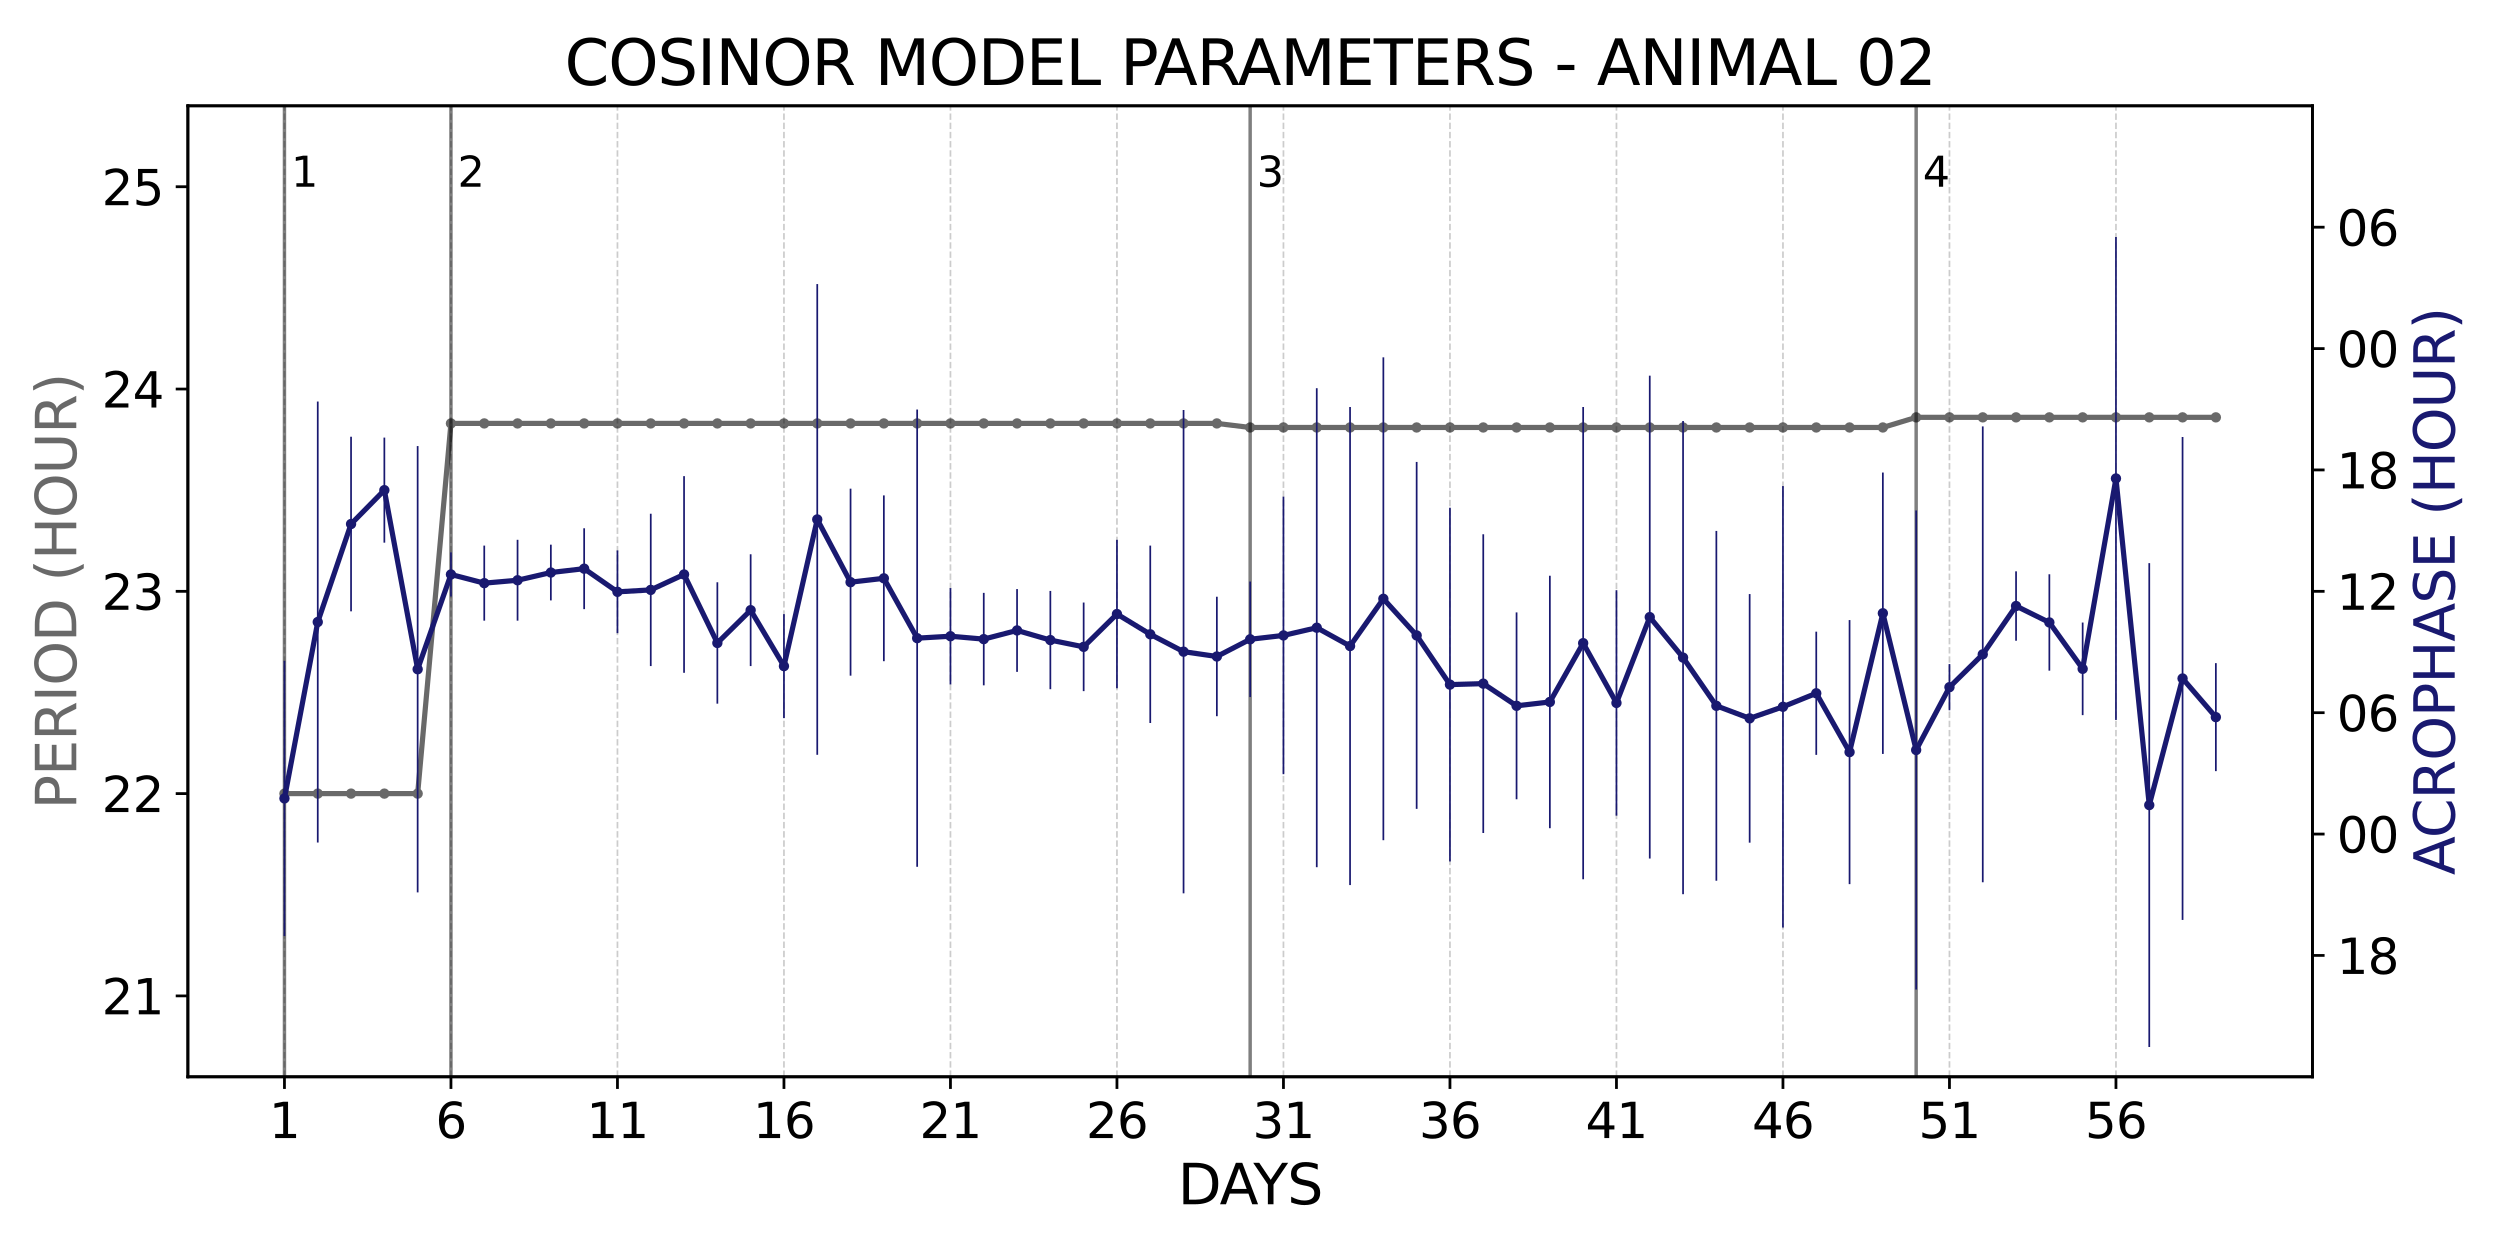 <?xml version="1.0" encoding="utf-8" standalone="no"?>
<!DOCTYPE svg PUBLIC "-//W3C//DTD SVG 1.1//EN"
  "http://www.w3.org/Graphics/SVG/1.1/DTD/svg11.dtd">
<svg xmlns:xlink="http://www.w3.org/1999/xlink" width="720pt" height="360pt" viewBox="0 0 720 360" xmlns="http://www.w3.org/2000/svg" version="1.1">
 <defs>
  <style type="text/css">*{stroke-linejoin: round; stroke-linecap: butt}</style>
 </defs>
 <g id="figure_1">
  <g id="patch_1">
   <path d="M 0 360 
L 720 360 
L 720 0 
L 0 0 
z
" style="fill: #ffffff"/>
  </g>
  <g id="axes_1">
   <g id="patch_2">
    <path d="M 54.11 310.12 
L 665.98 310.12 
L 665.98 30.48 
L 54.11 30.48 
z
" style="fill: #ffffff"/>
   </g>
   <g id="matplotlib.axis_1">
    <g id="xtick_1">
     <g id="line2d_1">
      <defs>
       <path id="mc7b5b70cfa" d="M 0 0 
L 0 3.5 
" style="stroke: #000000; stroke-width: 0.8"/>
      </defs>
      <g>
       <use xlink:href="#mc7b5b70cfa" x="81.922" y="310.12" style="stroke: #000000; stroke-width: 0.8"/>
      </g>
     </g>
     <g id="text_1">
      <!-- 1 -->
      <g transform="translate(77.469 327.758) scale(0.14 -0.14)">
       <defs>
        <path id="DejaVuSans-31" d="M 794 531 
L 1825 531 
L 1825 4091 
L 703 3866 
L 703 4441 
L 1819 4666 
L 2450 4666 
L 2450 531 
L 3481 531 
L 3481 0 
L 794 0 
L 794 531 
z
" transform="scale(0.016)"/>
       </defs>
       <use xlink:href="#DejaVuSans-31"/>
      </g>
     </g>
    </g>
    <g id="xtick_2">
     <g id="line2d_2">
      <g>
       <use xlink:href="#mc7b5b70cfa" x="129.874" y="310.12" style="stroke: #000000; stroke-width: 0.8"/>
      </g>
     </g>
     <g id="text_2">
      <!-- 6 -->
      <g transform="translate(125.421 327.758) scale(0.14 -0.14)">
       <defs>
        <path id="DejaVuSans-36" d="M 2113 2584 
Q 1688 2584 1439 2293 
Q 1191 2003 1191 1497 
Q 1191 994 1439 701 
Q 1688 409 2113 409 
Q 2538 409 2786 701 
Q 3034 994 3034 1497 
Q 3034 2003 2786 2293 
Q 2538 2584 2113 2584 
z
M 3366 4563 
L 3366 3988 
Q 3128 4100 2886 4159 
Q 2644 4219 2406 4219 
Q 1781 4219 1451 3797 
Q 1122 3375 1075 2522 
Q 1259 2794 1537 2939 
Q 1816 3084 2150 3084 
Q 2853 3084 3261 2657 
Q 3669 2231 3669 1497 
Q 3669 778 3244 343 
Q 2819 -91 2113 -91 
Q 1303 -91 875 529 
Q 447 1150 447 2328 
Q 447 3434 972 4092 
Q 1497 4750 2381 4750 
Q 2619 4750 2861 4703 
Q 3103 4656 3366 4563 
z
" transform="scale(0.016)"/>
       </defs>
       <use xlink:href="#DejaVuSans-36"/>
      </g>
     </g>
    </g>
    <g id="xtick_3">
     <g id="line2d_3">
      <g>
       <use xlink:href="#mc7b5b70cfa" x="177.827" y="310.12" style="stroke: #000000; stroke-width: 0.8"/>
      </g>
     </g>
     <g id="text_3">
      <!-- 11 -->
      <g transform="translate(168.919 327.758) scale(0.14 -0.14)">
       <use xlink:href="#DejaVuSans-31"/>
       <use xlink:href="#DejaVuSans-31" x="63.623"/>
      </g>
     </g>
    </g>
    <g id="xtick_4">
     <g id="line2d_4">
      <g>
       <use xlink:href="#mc7b5b70cfa" x="225.779" y="310.12" style="stroke: #000000; stroke-width: 0.8"/>
      </g>
     </g>
     <g id="text_4">
      <!-- 16 -->
      <g transform="translate(216.871 327.758) scale(0.14 -0.14)">
       <use xlink:href="#DejaVuSans-31"/>
       <use xlink:href="#DejaVuSans-36" x="63.623"/>
      </g>
     </g>
    </g>
    <g id="xtick_5">
     <g id="line2d_5">
      <g>
       <use xlink:href="#mc7b5b70cfa" x="273.731" y="310.12" style="stroke: #000000; stroke-width: 0.8"/>
      </g>
     </g>
     <g id="text_5">
      <!-- 21 -->
      <g transform="translate(264.824 327.758) scale(0.14 -0.14)">
       <defs>
        <path id="DejaVuSans-32" d="M 1228 531 
L 3431 531 
L 3431 0 
L 469 0 
L 469 531 
Q 828 903 1448 1529 
Q 2069 2156 2228 2338 
Q 2531 2678 2651 2914 
Q 2772 3150 2772 3378 
Q 2772 3750 2511 3984 
Q 2250 4219 1831 4219 
Q 1534 4219 1204 4116 
Q 875 4013 500 3803 
L 500 4441 
Q 881 4594 1212 4672 
Q 1544 4750 1819 4750 
Q 2544 4750 2975 4387 
Q 3406 4025 3406 3419 
Q 3406 3131 3298 2873 
Q 3191 2616 2906 2266 
Q 2828 2175 2409 1742 
Q 1991 1309 1228 531 
z
" transform="scale(0.016)"/>
       </defs>
       <use xlink:href="#DejaVuSans-32"/>
       <use xlink:href="#DejaVuSans-31" x="63.623"/>
      </g>
     </g>
    </g>
    <g id="xtick_6">
     <g id="line2d_6">
      <g>
       <use xlink:href="#mc7b5b70cfa" x="321.683" y="310.12" style="stroke: #000000; stroke-width: 0.8"/>
      </g>
     </g>
     <g id="text_6">
      <!-- 26 -->
      <g transform="translate(312.776 327.758) scale(0.14 -0.14)">
       <use xlink:href="#DejaVuSans-32"/>
       <use xlink:href="#DejaVuSans-36" x="63.623"/>
      </g>
     </g>
    </g>
    <g id="xtick_7">
     <g id="line2d_7">
      <g>
       <use xlink:href="#mc7b5b70cfa" x="369.635" y="310.12" style="stroke: #000000; stroke-width: 0.8"/>
      </g>
     </g>
     <g id="text_7">
      <!-- 31 -->
      <g transform="translate(360.728 327.758) scale(0.14 -0.14)">
       <defs>
        <path id="DejaVuSans-33" d="M 2597 2516 
Q 3050 2419 3304 2112 
Q 3559 1806 3559 1356 
Q 3559 666 3084 287 
Q 2609 -91 1734 -91 
Q 1441 -91 1130 -33 
Q 819 25 488 141 
L 488 750 
Q 750 597 1062 519 
Q 1375 441 1716 441 
Q 2309 441 2620 675 
Q 2931 909 2931 1356 
Q 2931 1769 2642 2001 
Q 2353 2234 1838 2234 
L 1294 2234 
L 1294 2753 
L 1863 2753 
Q 2328 2753 2575 2939 
Q 2822 3125 2822 3475 
Q 2822 3834 2567 4026 
Q 2313 4219 1838 4219 
Q 1578 4219 1281 4162 
Q 984 4106 628 3988 
L 628 4550 
Q 988 4650 1302 4700 
Q 1616 4750 1894 4750 
Q 2613 4750 3031 4423 
Q 3450 4097 3450 3541 
Q 3450 3153 3228 2886 
Q 3006 2619 2597 2516 
z
" transform="scale(0.016)"/>
       </defs>
       <use xlink:href="#DejaVuSans-33"/>
       <use xlink:href="#DejaVuSans-31" x="63.623"/>
      </g>
     </g>
    </g>
    <g id="xtick_8">
     <g id="line2d_8">
      <g>
       <use xlink:href="#mc7b5b70cfa" x="417.588" y="310.12" style="stroke: #000000; stroke-width: 0.8"/>
      </g>
     </g>
     <g id="text_8">
      <!-- 36 -->
      <g transform="translate(408.68 327.758) scale(0.14 -0.14)">
       <use xlink:href="#DejaVuSans-33"/>
       <use xlink:href="#DejaVuSans-36" x="63.623"/>
      </g>
     </g>
    </g>
    <g id="xtick_9">
     <g id="line2d_9">
      <g>
       <use xlink:href="#mc7b5b70cfa" x="465.54" y="310.12" style="stroke: #000000; stroke-width: 0.8"/>
      </g>
     </g>
     <g id="text_9">
      <!-- 41 -->
      <g transform="translate(456.632 327.758) scale(0.14 -0.14)">
       <defs>
        <path id="DejaVuSans-34" d="M 2419 4116 
L 825 1625 
L 2419 1625 
L 2419 4116 
z
M 2253 4666 
L 3047 4666 
L 3047 1625 
L 3713 1625 
L 3713 1100 
L 3047 1100 
L 3047 0 
L 2419 0 
L 2419 1100 
L 313 1100 
L 313 1709 
L 2253 4666 
z
" transform="scale(0.016)"/>
       </defs>
       <use xlink:href="#DejaVuSans-34"/>
       <use xlink:href="#DejaVuSans-31" x="63.623"/>
      </g>
     </g>
    </g>
    <g id="xtick_10">
     <g id="line2d_10">
      <g>
       <use xlink:href="#mc7b5b70cfa" x="513.492" y="310.12" style="stroke: #000000; stroke-width: 0.8"/>
      </g>
     </g>
     <g id="text_10">
      <!-- 46 -->
      <g transform="translate(504.585 327.758) scale(0.14 -0.14)">
       <use xlink:href="#DejaVuSans-34"/>
       <use xlink:href="#DejaVuSans-36" x="63.623"/>
      </g>
     </g>
    </g>
    <g id="xtick_11">
     <g id="line2d_11">
      <g>
       <use xlink:href="#mc7b5b70cfa" x="561.444" y="310.12" style="stroke: #000000; stroke-width: 0.8"/>
      </g>
     </g>
     <g id="text_11">
      <!-- 51 -->
      <g transform="translate(552.537 327.758) scale(0.14 -0.14)">
       <defs>
        <path id="DejaVuSans-35" d="M 691 4666 
L 3169 4666 
L 3169 4134 
L 1269 4134 
L 1269 2991 
Q 1406 3038 1543 3061 
Q 1681 3084 1819 3084 
Q 2600 3084 3056 2656 
Q 3513 2228 3513 1497 
Q 3513 744 3044 326 
Q 2575 -91 1722 -91 
Q 1428 -91 1123 -41 
Q 819 9 494 109 
L 494 744 
Q 775 591 1075 516 
Q 1375 441 1709 441 
Q 2250 441 2565 725 
Q 2881 1009 2881 1497 
Q 2881 1984 2565 2268 
Q 2250 2553 1709 2553 
Q 1456 2553 1204 2497 
Q 953 2441 691 2322 
L 691 4666 
z
" transform="scale(0.016)"/>
       </defs>
       <use xlink:href="#DejaVuSans-35"/>
       <use xlink:href="#DejaVuSans-31" x="63.623"/>
      </g>
     </g>
    </g>
    <g id="xtick_12">
     <g id="line2d_12">
      <g>
       <use xlink:href="#mc7b5b70cfa" x="609.396" y="310.12" style="stroke: #000000; stroke-width: 0.8"/>
      </g>
     </g>
     <g id="text_12">
      <!-- 56 -->
      <g transform="translate(600.489 327.758) scale(0.14 -0.14)">
       <use xlink:href="#DejaVuSans-35"/>
       <use xlink:href="#DejaVuSans-36" x="63.623"/>
      </g>
     </g>
    </g>
    <g id="text_13">
     <!-- DAYS -->
     <g transform="translate(339.207 346.827) scale(0.16 -0.16)">
      <defs>
       <path id="DejaVuSans-44" d="M 1259 4147 
L 1259 519 
L 2022 519 
Q 2988 519 3436 956 
Q 3884 1394 3884 2338 
Q 3884 3275 3436 3711 
Q 2988 4147 2022 4147 
L 1259 4147 
z
M 628 4666 
L 1925 4666 
Q 3281 4666 3915 4102 
Q 4550 3538 4550 2338 
Q 4550 1131 3912 565 
Q 3275 0 1925 0 
L 628 0 
L 628 4666 
z
" transform="scale(0.016)"/>
       <path id="DejaVuSans-41" d="M 2188 4044 
L 1331 1722 
L 3047 1722 
L 2188 4044 
z
M 1831 4666 
L 2547 4666 
L 4325 0 
L 3669 0 
L 3244 1197 
L 1141 1197 
L 716 0 
L 50 0 
L 1831 4666 
z
" transform="scale(0.016)"/>
       <path id="DejaVuSans-59" d="M -13 4666 
L 666 4666 
L 1959 2747 
L 3244 4666 
L 3922 4666 
L 2272 2222 
L 2272 0 
L 1638 0 
L 1638 2222 
L -13 4666 
z
" transform="scale(0.016)"/>
       <path id="DejaVuSans-53" d="M 3425 4513 
L 3425 3897 
Q 3066 4069 2747 4153 
Q 2428 4238 2131 4238 
Q 1616 4238 1336 4038 
Q 1056 3838 1056 3469 
Q 1056 3159 1242 3001 
Q 1428 2844 1947 2747 
L 2328 2669 
Q 3034 2534 3370 2195 
Q 3706 1856 3706 1288 
Q 3706 609 3251 259 
Q 2797 -91 1919 -91 
Q 1588 -91 1214 -16 
Q 841 59 441 206 
L 441 856 
Q 825 641 1194 531 
Q 1563 422 1919 422 
Q 2459 422 2753 634 
Q 3047 847 3047 1241 
Q 3047 1584 2836 1778 
Q 2625 1972 2144 2069 
L 1759 2144 
Q 1053 2284 737 2584 
Q 422 2884 422 3419 
Q 422 4038 858 4394 
Q 1294 4750 2059 4750 
Q 2388 4750 2728 4690 
Q 3069 4631 3425 4513 
z
" transform="scale(0.016)"/>
      </defs>
      <use xlink:href="#DejaVuSans-44"/>
      <use xlink:href="#DejaVuSans-41" x="75.252"/>
      <use xlink:href="#DejaVuSans-59" x="135.91"/>
      <use xlink:href="#DejaVuSans-53" x="196.994"/>
     </g>
    </g>
   </g>
   <g id="matplotlib.axis_2">
    <g id="ytick_1">
     <g id="line2d_13">
      <defs>
       <path id="mf07cb25795" d="M 0 0 
L -3.5 0 
" style="stroke: #000000; stroke-width: 0.8"/>
      </defs>
      <g>
       <use xlink:href="#mf07cb25795" x="54.11" y="286.817" style="stroke: #000000; stroke-width: 0.8"/>
      </g>
     </g>
     <g id="text_14">
      <!-- 21 -->
      <g transform="translate(29.295 292.136) scale(0.14 -0.14)">
       <use xlink:href="#DejaVuSans-32"/>
       <use xlink:href="#DejaVuSans-31" x="63.623"/>
      </g>
     </g>
    </g>
    <g id="ytick_2">
     <g id="line2d_14">
      <g>
       <use xlink:href="#mf07cb25795" x="54.11" y="228.558" style="stroke: #000000; stroke-width: 0.8"/>
      </g>
     </g>
     <g id="text_15">
      <!-- 22 -->
      <g transform="translate(29.295 233.877) scale(0.14 -0.14)">
       <use xlink:href="#DejaVuSans-32"/>
       <use xlink:href="#DejaVuSans-32" x="63.623"/>
      </g>
     </g>
    </g>
    <g id="ytick_3">
     <g id="line2d_15">
      <g>
       <use xlink:href="#mf07cb25795" x="54.11" y="170.3" style="stroke: #000000; stroke-width: 0.8"/>
      </g>
     </g>
     <g id="text_16">
      <!-- 23 -->
      <g transform="translate(29.295 175.619) scale(0.14 -0.14)">
       <use xlink:href="#DejaVuSans-32"/>
       <use xlink:href="#DejaVuSans-33" x="63.623"/>
      </g>
     </g>
    </g>
    <g id="ytick_4">
     <g id="line2d_16">
      <g>
       <use xlink:href="#mf07cb25795" x="54.11" y="112.042" style="stroke: #000000; stroke-width: 0.8"/>
      </g>
     </g>
     <g id="text_17">
      <!-- 24 -->
      <g transform="translate(29.295 117.361) scale(0.14 -0.14)">
       <use xlink:href="#DejaVuSans-32"/>
       <use xlink:href="#DejaVuSans-34" x="63.623"/>
      </g>
     </g>
    </g>
    <g id="ytick_5">
     <g id="line2d_17">
      <g>
       <use xlink:href="#mf07cb25795" x="54.11" y="53.783" style="stroke: #000000; stroke-width: 0.8"/>
      </g>
     </g>
     <g id="text_18">
      <!-- 25 -->
      <g transform="translate(29.295 59.102) scale(0.14 -0.14)">
       <use xlink:href="#DejaVuSans-32"/>
       <use xlink:href="#DejaVuSans-35" x="63.623"/>
      </g>
     </g>
    </g>
    <g id="text_19">
     <!-- PERIOD (HOUR) -->
     <g style="fill: #696969" transform="translate(21.968 233.067) rotate(-90) scale(0.16 -0.16)">
      <defs>
       <path id="DejaVuSans-50" d="M 1259 4147 
L 1259 2394 
L 2053 2394 
Q 2494 2394 2734 2622 
Q 2975 2850 2975 3272 
Q 2975 3691 2734 3919 
Q 2494 4147 2053 4147 
L 1259 4147 
z
M 628 4666 
L 2053 4666 
Q 2838 4666 3239 4311 
Q 3641 3956 3641 3272 
Q 3641 2581 3239 2228 
Q 2838 1875 2053 1875 
L 1259 1875 
L 1259 0 
L 628 0 
L 628 4666 
z
" transform="scale(0.016)"/>
       <path id="DejaVuSans-45" d="M 628 4666 
L 3578 4666 
L 3578 4134 
L 1259 4134 
L 1259 2753 
L 3481 2753 
L 3481 2222 
L 1259 2222 
L 1259 531 
L 3634 531 
L 3634 0 
L 628 0 
L 628 4666 
z
" transform="scale(0.016)"/>
       <path id="DejaVuSans-52" d="M 2841 2188 
Q 3044 2119 3236 1894 
Q 3428 1669 3622 1275 
L 4263 0 
L 3584 0 
L 2988 1197 
Q 2756 1666 2539 1819 
Q 2322 1972 1947 1972 
L 1259 1972 
L 1259 0 
L 628 0 
L 628 4666 
L 2053 4666 
Q 2853 4666 3247 4331 
Q 3641 3997 3641 3322 
Q 3641 2881 3436 2590 
Q 3231 2300 2841 2188 
z
M 1259 4147 
L 1259 2491 
L 2053 2491 
Q 2509 2491 2742 2702 
Q 2975 2913 2975 3322 
Q 2975 3731 2742 3939 
Q 2509 4147 2053 4147 
L 1259 4147 
z
" transform="scale(0.016)"/>
       <path id="DejaVuSans-49" d="M 628 4666 
L 1259 4666 
L 1259 0 
L 628 0 
L 628 4666 
z
" transform="scale(0.016)"/>
       <path id="DejaVuSans-4f" d="M 2522 4238 
Q 1834 4238 1429 3725 
Q 1025 3213 1025 2328 
Q 1025 1447 1429 934 
Q 1834 422 2522 422 
Q 3209 422 3611 934 
Q 4013 1447 4013 2328 
Q 4013 3213 3611 3725 
Q 3209 4238 2522 4238 
z
M 2522 4750 
Q 3503 4750 4090 4092 
Q 4678 3434 4678 2328 
Q 4678 1225 4090 567 
Q 3503 -91 2522 -91 
Q 1538 -91 948 565 
Q 359 1222 359 2328 
Q 359 3434 948 4092 
Q 1538 4750 2522 4750 
z
" transform="scale(0.016)"/>
       <path id="DejaVuSans-20" transform="scale(0.016)"/>
       <path id="DejaVuSans-28" d="M 1984 4856 
Q 1566 4138 1362 3434 
Q 1159 2731 1159 2009 
Q 1159 1288 1364 580 
Q 1569 -128 1984 -844 
L 1484 -844 
Q 1016 -109 783 600 
Q 550 1309 550 2009 
Q 550 2706 781 3412 
Q 1013 4119 1484 4856 
L 1984 4856 
z
" transform="scale(0.016)"/>
       <path id="DejaVuSans-48" d="M 628 4666 
L 1259 4666 
L 1259 2753 
L 3553 2753 
L 3553 4666 
L 4184 4666 
L 4184 0 
L 3553 0 
L 3553 2222 
L 1259 2222 
L 1259 0 
L 628 0 
L 628 4666 
z
" transform="scale(0.016)"/>
       <path id="DejaVuSans-55" d="M 556 4666 
L 1191 4666 
L 1191 1831 
Q 1191 1081 1462 751 
Q 1734 422 2344 422 
Q 2950 422 3222 751 
Q 3494 1081 3494 1831 
L 3494 4666 
L 4128 4666 
L 4128 1753 
Q 4128 841 3676 375 
Q 3225 -91 2344 -91 
Q 1459 -91 1007 375 
Q 556 841 556 1753 
L 556 4666 
z
" transform="scale(0.016)"/>
       <path id="DejaVuSans-29" d="M 513 4856 
L 1013 4856 
Q 1481 4119 1714 3412 
Q 1947 2706 1947 2009 
Q 1947 1309 1714 600 
Q 1481 -109 1013 -844 
L 513 -844 
Q 928 -128 1133 580 
Q 1338 1288 1338 2009 
Q 1338 2731 1133 3434 
Q 928 4138 513 4856 
z
" transform="scale(0.016)"/>
      </defs>
      <use xlink:href="#DejaVuSans-50"/>
      <use xlink:href="#DejaVuSans-45" x="60.303"/>
      <use xlink:href="#DejaVuSans-52" x="123.486"/>
      <use xlink:href="#DejaVuSans-49" x="192.969"/>
      <use xlink:href="#DejaVuSans-4f" x="222.461"/>
      <use xlink:href="#DejaVuSans-44" x="301.172"/>
      <use xlink:href="#DejaVuSans-20" x="378.174"/>
      <use xlink:href="#DejaVuSans-28" x="409.961"/>
      <use xlink:href="#DejaVuSans-48" x="448.975"/>
      <use xlink:href="#DejaVuSans-4f" x="524.17"/>
      <use xlink:href="#DejaVuSans-55" x="602.881"/>
      <use xlink:href="#DejaVuSans-52" x="676.074"/>
      <use xlink:href="#DejaVuSans-29" x="745.557"/>
     </g>
    </g>
   </g>
   <g id="line2d_18">
    <path d="M 81.922 228.558 
L 91.513 228.558 
L 101.103 228.558 
L 110.694 228.558 
L 120.284 228.558 
L 129.874 121.946 
L 139.465 121.946 
L 149.055 121.946 
L 158.646 121.946 
L 168.236 121.946 
L 177.827 121.946 
L 187.417 121.946 
L 197.008 121.946 
L 206.598 121.946 
L 216.188 121.946 
L 225.779 121.946 
L 235.369 121.946 
L 244.96 121.946 
L 254.55 121.946 
L 264.141 121.946 
L 273.731 121.946 
L 283.321 121.946 
L 292.912 121.946 
L 302.502 121.946 
L 312.093 121.946 
L 321.683 121.946 
L 331.274 121.946 
L 340.864 121.946 
L 350.455 121.946 
L 360.045 123.111 
L 369.635 123.111 
L 379.226 123.111 
L 388.816 123.111 
L 398.407 123.111 
L 407.997 123.111 
L 417.588 123.111 
L 427.178 123.111 
L 436.769 123.111 
L 446.359 123.111 
L 455.949 123.111 
L 465.54 123.111 
L 475.13 123.111 
L 484.721 123.111 
L 494.311 123.111 
L 503.902 123.111 
L 513.492 123.111 
L 523.082 123.111 
L 532.673 123.111 
L 542.263 123.111 
L 551.854 120.198 
L 561.444 120.198 
L 571.035 120.198 
L 580.625 120.198 
L 590.216 120.198 
L 599.806 120.198 
L 609.396 120.198 
L 618.987 120.198 
L 628.577 120.198 
L 638.168 120.198 
" clip-path="url(#p5b09175805)" style="fill: none; stroke: #696969; stroke-width: 1.5; stroke-linecap: square"/>
    <defs>
     <path id="m4da39ae6db" d="M 0 1 
C 0.265 1 0.52 0.895 0.707 0.707 
C 0.895 0.52 1 0.265 1 0 
C 1 -0.265 0.895 -0.52 0.707 -0.707 
C 0.52 -0.895 0.265 -1 0 -1 
C -0.265 -1 -0.52 -0.895 -0.707 -0.707 
C -0.895 -0.52 -1 -0.265 -1 0 
C -1 0.265 -0.895 0.52 -0.707 0.707 
C -0.52 0.895 -0.265 1 0 1 
z
" style="stroke: #696969"/>
    </defs>
    <g clip-path="url(#p5b09175805)">
     <use xlink:href="#m4da39ae6db" x="81.922" y="228.558" style="fill: #696969; stroke: #696969"/>
     <use xlink:href="#m4da39ae6db" x="91.513" y="228.558" style="fill: #696969; stroke: #696969"/>
     <use xlink:href="#m4da39ae6db" x="101.103" y="228.558" style="fill: #696969; stroke: #696969"/>
     <use xlink:href="#m4da39ae6db" x="110.694" y="228.558" style="fill: #696969; stroke: #696969"/>
     <use xlink:href="#m4da39ae6db" x="120.284" y="228.558" style="fill: #696969; stroke: #696969"/>
     <use xlink:href="#m4da39ae6db" x="129.874" y="121.946" style="fill: #696969; stroke: #696969"/>
     <use xlink:href="#m4da39ae6db" x="139.465" y="121.946" style="fill: #696969; stroke: #696969"/>
     <use xlink:href="#m4da39ae6db" x="149.055" y="121.946" style="fill: #696969; stroke: #696969"/>
     <use xlink:href="#m4da39ae6db" x="158.646" y="121.946" style="fill: #696969; stroke: #696969"/>
     <use xlink:href="#m4da39ae6db" x="168.236" y="121.946" style="fill: #696969; stroke: #696969"/>
     <use xlink:href="#m4da39ae6db" x="177.827" y="121.946" style="fill: #696969; stroke: #696969"/>
     <use xlink:href="#m4da39ae6db" x="187.417" y="121.946" style="fill: #696969; stroke: #696969"/>
     <use xlink:href="#m4da39ae6db" x="197.008" y="121.946" style="fill: #696969; stroke: #696969"/>
     <use xlink:href="#m4da39ae6db" x="206.598" y="121.946" style="fill: #696969; stroke: #696969"/>
     <use xlink:href="#m4da39ae6db" x="216.188" y="121.946" style="fill: #696969; stroke: #696969"/>
     <use xlink:href="#m4da39ae6db" x="225.779" y="121.946" style="fill: #696969; stroke: #696969"/>
     <use xlink:href="#m4da39ae6db" x="235.369" y="121.946" style="fill: #696969; stroke: #696969"/>
     <use xlink:href="#m4da39ae6db" x="244.96" y="121.946" style="fill: #696969; stroke: #696969"/>
     <use xlink:href="#m4da39ae6db" x="254.55" y="121.946" style="fill: #696969; stroke: #696969"/>
     <use xlink:href="#m4da39ae6db" x="264.141" y="121.946" style="fill: #696969; stroke: #696969"/>
     <use xlink:href="#m4da39ae6db" x="273.731" y="121.946" style="fill: #696969; stroke: #696969"/>
     <use xlink:href="#m4da39ae6db" x="283.321" y="121.946" style="fill: #696969; stroke: #696969"/>
     <use xlink:href="#m4da39ae6db" x="292.912" y="121.946" style="fill: #696969; stroke: #696969"/>
     <use xlink:href="#m4da39ae6db" x="302.502" y="121.946" style="fill: #696969; stroke: #696969"/>
     <use xlink:href="#m4da39ae6db" x="312.093" y="121.946" style="fill: #696969; stroke: #696969"/>
     <use xlink:href="#m4da39ae6db" x="321.683" y="121.946" style="fill: #696969; stroke: #696969"/>
     <use xlink:href="#m4da39ae6db" x="331.274" y="121.946" style="fill: #696969; stroke: #696969"/>
     <use xlink:href="#m4da39ae6db" x="340.864" y="121.946" style="fill: #696969; stroke: #696969"/>
     <use xlink:href="#m4da39ae6db" x="350.455" y="121.946" style="fill: #696969; stroke: #696969"/>
     <use xlink:href="#m4da39ae6db" x="360.045" y="123.111" style="fill: #696969; stroke: #696969"/>
     <use xlink:href="#m4da39ae6db" x="369.635" y="123.111" style="fill: #696969; stroke: #696969"/>
     <use xlink:href="#m4da39ae6db" x="379.226" y="123.111" style="fill: #696969; stroke: #696969"/>
     <use xlink:href="#m4da39ae6db" x="388.816" y="123.111" style="fill: #696969; stroke: #696969"/>
     <use xlink:href="#m4da39ae6db" x="398.407" y="123.111" style="fill: #696969; stroke: #696969"/>
     <use xlink:href="#m4da39ae6db" x="407.997" y="123.111" style="fill: #696969; stroke: #696969"/>
     <use xlink:href="#m4da39ae6db" x="417.588" y="123.111" style="fill: #696969; stroke: #696969"/>
     <use xlink:href="#m4da39ae6db" x="427.178" y="123.111" style="fill: #696969; stroke: #696969"/>
     <use xlink:href="#m4da39ae6db" x="436.769" y="123.111" style="fill: #696969; stroke: #696969"/>
     <use xlink:href="#m4da39ae6db" x="446.359" y="123.111" style="fill: #696969; stroke: #696969"/>
     <use xlink:href="#m4da39ae6db" x="455.949" y="123.111" style="fill: #696969; stroke: #696969"/>
     <use xlink:href="#m4da39ae6db" x="465.54" y="123.111" style="fill: #696969; stroke: #696969"/>
     <use xlink:href="#m4da39ae6db" x="475.13" y="123.111" style="fill: #696969; stroke: #696969"/>
     <use xlink:href="#m4da39ae6db" x="484.721" y="123.111" style="fill: #696969; stroke: #696969"/>
     <use xlink:href="#m4da39ae6db" x="494.311" y="123.111" style="fill: #696969; stroke: #696969"/>
     <use xlink:href="#m4da39ae6db" x="503.902" y="123.111" style="fill: #696969; stroke: #696969"/>
     <use xlink:href="#m4da39ae6db" x="513.492" y="123.111" style="fill: #696969; stroke: #696969"/>
     <use xlink:href="#m4da39ae6db" x="523.082" y="123.111" style="fill: #696969; stroke: #696969"/>
     <use xlink:href="#m4da39ae6db" x="532.673" y="123.111" style="fill: #696969; stroke: #696969"/>
     <use xlink:href="#m4da39ae6db" x="542.263" y="123.111" style="fill: #696969; stroke: #696969"/>
     <use xlink:href="#m4da39ae6db" x="551.854" y="120.198" style="fill: #696969; stroke: #696969"/>
     <use xlink:href="#m4da39ae6db" x="561.444" y="120.198" style="fill: #696969; stroke: #696969"/>
     <use xlink:href="#m4da39ae6db" x="571.035" y="120.198" style="fill: #696969; stroke: #696969"/>
     <use xlink:href="#m4da39ae6db" x="580.625" y="120.198" style="fill: #696969; stroke: #696969"/>
     <use xlink:href="#m4da39ae6db" x="590.216" y="120.198" style="fill: #696969; stroke: #696969"/>
     <use xlink:href="#m4da39ae6db" x="599.806" y="120.198" style="fill: #696969; stroke: #696969"/>
     <use xlink:href="#m4da39ae6db" x="609.396" y="120.198" style="fill: #696969; stroke: #696969"/>
     <use xlink:href="#m4da39ae6db" x="618.987" y="120.198" style="fill: #696969; stroke: #696969"/>
     <use xlink:href="#m4da39ae6db" x="628.577" y="120.198" style="fill: #696969; stroke: #696969"/>
     <use xlink:href="#m4da39ae6db" x="638.168" y="120.198" style="fill: #696969; stroke: #696969"/>
    </g>
   </g>
   <g id="line2d_19">
    <path d="M 81.922 310.12 
L 81.922 30.48 
" clip-path="url(#p5b09175805)" style="fill: none; stroke-dasharray: 1.85,0.8; stroke-dashoffset: 0; stroke: #000000; stroke-opacity: 0.2; stroke-width: 0.5"/>
   </g>
   <g id="line2d_20">
    <path d="M 129.874 310.12 
L 129.874 30.48 
" clip-path="url(#p5b09175805)" style="fill: none; stroke-dasharray: 1.85,0.8; stroke-dashoffset: 0; stroke: #000000; stroke-opacity: 0.2; stroke-width: 0.5"/>
   </g>
   <g id="line2d_21">
    <path d="M 177.827 310.12 
L 177.827 30.48 
" clip-path="url(#p5b09175805)" style="fill: none; stroke-dasharray: 1.85,0.8; stroke-dashoffset: 0; stroke: #000000; stroke-opacity: 0.2; stroke-width: 0.5"/>
   </g>
   <g id="line2d_22">
    <path d="M 225.779 310.12 
L 225.779 30.48 
" clip-path="url(#p5b09175805)" style="fill: none; stroke-dasharray: 1.85,0.8; stroke-dashoffset: 0; stroke: #000000; stroke-opacity: 0.2; stroke-width: 0.5"/>
   </g>
   <g id="line2d_23">
    <path d="M 273.731 310.12 
L 273.731 30.48 
" clip-path="url(#p5b09175805)" style="fill: none; stroke-dasharray: 1.85,0.8; stroke-dashoffset: 0; stroke: #000000; stroke-opacity: 0.2; stroke-width: 0.5"/>
   </g>
   <g id="line2d_24">
    <path d="M 321.683 310.12 
L 321.683 30.48 
" clip-path="url(#p5b09175805)" style="fill: none; stroke-dasharray: 1.85,0.8; stroke-dashoffset: 0; stroke: #000000; stroke-opacity: 0.2; stroke-width: 0.5"/>
   </g>
   <g id="line2d_25">
    <path d="M 369.635 310.12 
L 369.635 30.48 
" clip-path="url(#p5b09175805)" style="fill: none; stroke-dasharray: 1.85,0.8; stroke-dashoffset: 0; stroke: #000000; stroke-opacity: 0.2; stroke-width: 0.5"/>
   </g>
   <g id="line2d_26">
    <path d="M 417.588 310.12 
L 417.588 30.48 
" clip-path="url(#p5b09175805)" style="fill: none; stroke-dasharray: 1.85,0.8; stroke-dashoffset: 0; stroke: #000000; stroke-opacity: 0.2; stroke-width: 0.5"/>
   </g>
   <g id="line2d_27">
    <path d="M 465.54 310.12 
L 465.54 30.48 
" clip-path="url(#p5b09175805)" style="fill: none; stroke-dasharray: 1.85,0.8; stroke-dashoffset: 0; stroke: #000000; stroke-opacity: 0.2; stroke-width: 0.5"/>
   </g>
   <g id="line2d_28">
    <path d="M 513.492 310.12 
L 513.492 30.48 
" clip-path="url(#p5b09175805)" style="fill: none; stroke-dasharray: 1.85,0.8; stroke-dashoffset: 0; stroke: #000000; stroke-opacity: 0.2; stroke-width: 0.5"/>
   </g>
   <g id="line2d_29">
    <path d="M 561.444 310.12 
L 561.444 30.48 
" clip-path="url(#p5b09175805)" style="fill: none; stroke-dasharray: 1.85,0.8; stroke-dashoffset: 0; stroke: #000000; stroke-opacity: 0.2; stroke-width: 0.5"/>
   </g>
   <g id="line2d_30">
    <path d="M 609.396 310.12 
L 609.396 30.48 
" clip-path="url(#p5b09175805)" style="fill: none; stroke-dasharray: 1.85,0.8; stroke-dashoffset: 0; stroke: #000000; stroke-opacity: 0.2; stroke-width: 0.5"/>
   </g>
   <g id="line2d_31">
    <path d="M 81.922 310.12 
L 81.922 30.48 
" clip-path="url(#p5b09175805)" style="fill: none; stroke: #000000; stroke-opacity: 0.5; stroke-linecap: square"/>
   </g>
   <g id="line2d_32">
    <path d="M 129.874 310.12 
L 129.874 30.48 
" clip-path="url(#p5b09175805)" style="fill: none; stroke: #000000; stroke-opacity: 0.5; stroke-linecap: square"/>
   </g>
   <g id="line2d_33">
    <path d="M 360.045 310.12 
L 360.045 30.48 
" clip-path="url(#p5b09175805)" style="fill: none; stroke: #000000; stroke-opacity: 0.5; stroke-linecap: square"/>
   </g>
   <g id="line2d_34">
    <path d="M 551.854 310.12 
L 551.854 30.48 
" clip-path="url(#p5b09175805)" style="fill: none; stroke: #000000; stroke-opacity: 0.5; stroke-linecap: square"/>
   </g>
   <g id="patch_3">
    <path d="M 54.11 310.12 
L 54.11 30.48 
" style="fill: none; stroke: #000000; stroke-width: 0.8; stroke-linejoin: miter; stroke-linecap: square"/>
   </g>
   <g id="patch_4">
    <path d="M 665.98 310.12 
L 665.98 30.48 
" style="fill: none; stroke: #000000; stroke-width: 0.8; stroke-linejoin: miter; stroke-linecap: square"/>
   </g>
   <g id="patch_5">
    <path d="M 54.11 310.12 
L 665.98 310.12 
" style="fill: none; stroke: #000000; stroke-width: 0.8; stroke-linejoin: miter; stroke-linecap: square"/>
   </g>
   <g id="patch_6">
    <path d="M 54.11 30.48 
L 665.98 30.48 
" style="fill: none; stroke: #000000; stroke-width: 0.8; stroke-linejoin: miter; stroke-linecap: square"/>
   </g>
   <g id="text_20">
    <!-- 1 -->
    <g transform="translate(83.84 53.783) scale(0.12 -0.12)">
     <use xlink:href="#DejaVuSans-31"/>
    </g>
   </g>
   <g id="text_21">
    <!-- 2 -->
    <g transform="translate(131.793 53.783) scale(0.12 -0.12)">
     <use xlink:href="#DejaVuSans-32"/>
    </g>
   </g>
   <g id="text_22">
    <!-- 3 -->
    <g transform="translate(361.963 53.783) scale(0.12 -0.12)">
     <use xlink:href="#DejaVuSans-33"/>
    </g>
   </g>
   <g id="text_23">
    <!-- 4 -->
    <g transform="translate(553.772 53.783) scale(0.12 -0.12)">
     <use xlink:href="#DejaVuSans-34"/>
    </g>
   </g>
   <g id="text_24">
    <!-- COSINOR MODEL PARAMETERS - ANIMAL 02 -->
    <g transform="translate(162.609 24.48) scale(0.18 -0.18)">
     <defs>
      <path id="DejaVuSans-43" d="M 4122 4306 
L 4122 3641 
Q 3803 3938 3442 4084 
Q 3081 4231 2675 4231 
Q 1875 4231 1450 3742 
Q 1025 3253 1025 2328 
Q 1025 1406 1450 917 
Q 1875 428 2675 428 
Q 3081 428 3442 575 
Q 3803 722 4122 1019 
L 4122 359 
Q 3791 134 3420 21 
Q 3050 -91 2638 -91 
Q 1578 -91 968 557 
Q 359 1206 359 2328 
Q 359 3453 968 4101 
Q 1578 4750 2638 4750 
Q 3056 4750 3426 4639 
Q 3797 4528 4122 4306 
z
" transform="scale(0.016)"/>
      <path id="DejaVuSans-4e" d="M 628 4666 
L 1478 4666 
L 3547 763 
L 3547 4666 
L 4159 4666 
L 4159 0 
L 3309 0 
L 1241 3903 
L 1241 0 
L 628 0 
L 628 4666 
z
" transform="scale(0.016)"/>
      <path id="DejaVuSans-4d" d="M 628 4666 
L 1569 4666 
L 2759 1491 
L 3956 4666 
L 4897 4666 
L 4897 0 
L 4281 0 
L 4281 4097 
L 3078 897 
L 2444 897 
L 1241 4097 
L 1241 0 
L 628 0 
L 628 4666 
z
" transform="scale(0.016)"/>
      <path id="DejaVuSans-4c" d="M 628 4666 
L 1259 4666 
L 1259 531 
L 3531 531 
L 3531 0 
L 628 0 
L 628 4666 
z
" transform="scale(0.016)"/>
      <path id="DejaVuSans-54" d="M -19 4666 
L 3928 4666 
L 3928 4134 
L 2272 4134 
L 2272 0 
L 1638 0 
L 1638 4134 
L -19 4134 
L -19 4666 
z
" transform="scale(0.016)"/>
      <path id="DejaVuSans-2d" d="M 313 2009 
L 1997 2009 
L 1997 1497 
L 313 1497 
L 313 2009 
z
" transform="scale(0.016)"/>
      <path id="DejaVuSans-30" d="M 2034 4250 
Q 1547 4250 1301 3770 
Q 1056 3291 1056 2328 
Q 1056 1369 1301 889 
Q 1547 409 2034 409 
Q 2525 409 2770 889 
Q 3016 1369 3016 2328 
Q 3016 3291 2770 3770 
Q 2525 4250 2034 4250 
z
M 2034 4750 
Q 2819 4750 3233 4129 
Q 3647 3509 3647 2328 
Q 3647 1150 3233 529 
Q 2819 -91 2034 -91 
Q 1250 -91 836 529 
Q 422 1150 422 2328 
Q 422 3509 836 4129 
Q 1250 4750 2034 4750 
z
" transform="scale(0.016)"/>
     </defs>
     <use xlink:href="#DejaVuSans-43"/>
     <use xlink:href="#DejaVuSans-4f" x="69.824"/>
     <use xlink:href="#DejaVuSans-53" x="148.535"/>
     <use xlink:href="#DejaVuSans-49" x="212.012"/>
     <use xlink:href="#DejaVuSans-4e" x="241.504"/>
     <use xlink:href="#DejaVuSans-4f" x="316.309"/>
     <use xlink:href="#DejaVuSans-52" x="395.02"/>
     <use xlink:href="#DejaVuSans-20" x="464.502"/>
     <use xlink:href="#DejaVuSans-4d" x="496.289"/>
     <use xlink:href="#DejaVuSans-4f" x="582.568"/>
     <use xlink:href="#DejaVuSans-44" x="661.279"/>
     <use xlink:href="#DejaVuSans-45" x="738.281"/>
     <use xlink:href="#DejaVuSans-4c" x="801.465"/>
     <use xlink:href="#DejaVuSans-20" x="857.178"/>
     <use xlink:href="#DejaVuSans-50" x="888.965"/>
     <use xlink:href="#DejaVuSans-41" x="942.893"/>
     <use xlink:href="#DejaVuSans-52" x="1011.301"/>
     <use xlink:href="#DejaVuSans-41" x="1076.783"/>
     <use xlink:href="#DejaVuSans-4d" x="1145.191"/>
     <use xlink:href="#DejaVuSans-45" x="1231.471"/>
     <use xlink:href="#DejaVuSans-54" x="1294.654"/>
     <use xlink:href="#DejaVuSans-45" x="1355.738"/>
     <use xlink:href="#DejaVuSans-52" x="1418.922"/>
     <use xlink:href="#DejaVuSans-53" x="1488.404"/>
     <use xlink:href="#DejaVuSans-20" x="1551.881"/>
     <use xlink:href="#DejaVuSans-2d" x="1583.668"/>
     <use xlink:href="#DejaVuSans-20" x="1619.752"/>
     <use xlink:href="#DejaVuSans-41" x="1651.539"/>
     <use xlink:href="#DejaVuSans-4e" x="1719.947"/>
     <use xlink:href="#DejaVuSans-49" x="1794.752"/>
     <use xlink:href="#DejaVuSans-4d" x="1824.244"/>
     <use xlink:href="#DejaVuSans-41" x="1910.523"/>
     <use xlink:href="#DejaVuSans-4c" x="1978.932"/>
     <use xlink:href="#DejaVuSans-20" x="2034.645"/>
     <use xlink:href="#DejaVuSans-30" x="2066.432"/>
     <use xlink:href="#DejaVuSans-32" x="2130.055"/>
    </g>
   </g>
  </g>
  <g id="axes_2">
   <g id="matplotlib.axis_3">
    <g id="ytick_6">
     <g id="line2d_35">
      <defs>
       <path id="ma64fd3a0cb" d="M 0 0 
L 3.5 0 
" style="stroke: #000000; stroke-width: 0.8"/>
      </defs>
      <g>
       <use xlink:href="#ma64fd3a0cb" x="665.98" y="275.165" style="stroke: #000000; stroke-width: 0.8"/>
      </g>
     </g>
     <g id="text_25">
      <!-- 18 -->
      <g transform="translate(672.98 280.484) scale(0.14 -0.14)">
       <defs>
        <path id="DejaVuSans-38" d="M 2034 2216 
Q 1584 2216 1326 1975 
Q 1069 1734 1069 1313 
Q 1069 891 1326 650 
Q 1584 409 2034 409 
Q 2484 409 2743 651 
Q 3003 894 3003 1313 
Q 3003 1734 2745 1975 
Q 2488 2216 2034 2216 
z
M 1403 2484 
Q 997 2584 770 2862 
Q 544 3141 544 3541 
Q 544 4100 942 4425 
Q 1341 4750 2034 4750 
Q 2731 4750 3128 4425 
Q 3525 4100 3525 3541 
Q 3525 3141 3298 2862 
Q 3072 2584 2669 2484 
Q 3125 2378 3379 2068 
Q 3634 1759 3634 1313 
Q 3634 634 3220 271 
Q 2806 -91 2034 -91 
Q 1263 -91 848 271 
Q 434 634 434 1313 
Q 434 1759 690 2068 
Q 947 2378 1403 2484 
z
M 1172 3481 
Q 1172 3119 1398 2916 
Q 1625 2713 2034 2713 
Q 2441 2713 2670 2916 
Q 2900 3119 2900 3481 
Q 2900 3844 2670 4047 
Q 2441 4250 2034 4250 
Q 1625 4250 1398 4047 
Q 1172 3844 1172 3481 
z
" transform="scale(0.016)"/>
       </defs>
       <use xlink:href="#DejaVuSans-31"/>
       <use xlink:href="#DejaVuSans-38" x="63.623"/>
      </g>
     </g>
    </g>
    <g id="ytick_7">
     <g id="line2d_36">
      <g>
       <use xlink:href="#ma64fd3a0cb" x="665.98" y="240.21" style="stroke: #000000; stroke-width: 0.8"/>
      </g>
     </g>
     <g id="text_26">
      <!-- 00 -->
      <g transform="translate(672.98 245.529) scale(0.14 -0.14)">
       <use xlink:href="#DejaVuSans-30"/>
       <use xlink:href="#DejaVuSans-30" x="63.623"/>
      </g>
     </g>
    </g>
    <g id="ytick_8">
     <g id="line2d_37">
      <g>
       <use xlink:href="#ma64fd3a0cb" x="665.98" y="205.255" style="stroke: #000000; stroke-width: 0.8"/>
      </g>
     </g>
     <g id="text_27">
      <!-- 06 -->
      <g transform="translate(672.98 210.574) scale(0.14 -0.14)">
       <use xlink:href="#DejaVuSans-30"/>
       <use xlink:href="#DejaVuSans-36" x="63.623"/>
      </g>
     </g>
    </g>
    <g id="ytick_9">
     <g id="line2d_38">
      <g>
       <use xlink:href="#ma64fd3a0cb" x="665.98" y="170.3" style="stroke: #000000; stroke-width: 0.8"/>
      </g>
     </g>
     <g id="text_28">
      <!-- 12 -->
      <g transform="translate(672.98 175.619) scale(0.14 -0.14)">
       <use xlink:href="#DejaVuSans-31"/>
       <use xlink:href="#DejaVuSans-32" x="63.623"/>
      </g>
     </g>
    </g>
    <g id="ytick_10">
     <g id="line2d_39">
      <g>
       <use xlink:href="#ma64fd3a0cb" x="665.98" y="135.345" style="stroke: #000000; stroke-width: 0.8"/>
      </g>
     </g>
     <g id="text_29">
      <!-- 18 -->
      <g transform="translate(672.98 140.664) scale(0.14 -0.14)">
       <use xlink:href="#DejaVuSans-31"/>
       <use xlink:href="#DejaVuSans-38" x="63.623"/>
      </g>
     </g>
    </g>
    <g id="ytick_11">
     <g id="line2d_40">
      <g>
       <use xlink:href="#ma64fd3a0cb" x="665.98" y="100.39" style="stroke: #000000; stroke-width: 0.8"/>
      </g>
     </g>
     <g id="text_30">
      <!-- 00 -->
      <g transform="translate(672.98 105.709) scale(0.14 -0.14)">
       <use xlink:href="#DejaVuSans-30"/>
       <use xlink:href="#DejaVuSans-30" x="63.623"/>
      </g>
     </g>
    </g>
    <g id="ytick_12">
     <g id="line2d_41">
      <g>
       <use xlink:href="#ma64fd3a0cb" x="665.98" y="65.435" style="stroke: #000000; stroke-width: 0.8"/>
      </g>
     </g>
     <g id="text_31">
      <!-- 06 -->
      <g transform="translate(672.98 70.754) scale(0.14 -0.14)">
       <use xlink:href="#DejaVuSans-30"/>
       <use xlink:href="#DejaVuSans-36" x="63.623"/>
      </g>
     </g>
    </g>
    <g id="text_32">
     <!-- ACROPHASE (HOUR) -->
     <g style="fill: #191970" transform="translate(706.952 252.034) rotate(-90) scale(0.16 -0.16)">
      <use xlink:href="#DejaVuSans-41"/>
      <use xlink:href="#DejaVuSans-43" x="66.658"/>
      <use xlink:href="#DejaVuSans-52" x="136.482"/>
      <use xlink:href="#DejaVuSans-4f" x="205.965"/>
      <use xlink:href="#DejaVuSans-50" x="284.676"/>
      <use xlink:href="#DejaVuSans-48" x="344.979"/>
      <use xlink:href="#DejaVuSans-41" x="420.174"/>
      <use xlink:href="#DejaVuSans-53" x="488.582"/>
      <use xlink:href="#DejaVuSans-45" x="552.059"/>
      <use xlink:href="#DejaVuSans-20" x="615.242"/>
      <use xlink:href="#DejaVuSans-28" x="647.029"/>
      <use xlink:href="#DejaVuSans-48" x="686.043"/>
      <use xlink:href="#DejaVuSans-4f" x="761.238"/>
      <use xlink:href="#DejaVuSans-55" x="839.949"/>
      <use xlink:href="#DejaVuSans-52" x="913.143"/>
      <use xlink:href="#DejaVuSans-29" x="982.625"/>
     </g>
    </g>
   </g>
   <g id="line2d_42">
    <path d="M 81.922 229.946 
L 91.513 179.141 
L 101.103 150.916 
L 110.694 141.165 
L 120.284 192.74 
L 129.874 165.445 
L 139.465 167.946 
L 149.055 167.113 
L 158.646 164.889 
L 168.236 163.777 
L 177.827 170.448 
L 187.417 169.892 
L 197.008 165.445 
L 206.598 185.178 
L 216.188 175.729 
L 225.779 191.849 
L 235.369 149.602 
L 244.96 167.668 
L 254.55 166.557 
L 264.141 183.789 
L 273.731 183.233 
L 283.321 184.067 
L 292.912 181.565 
L 302.502 184.345 
L 312.093 186.29 
L 321.683 176.84 
L 331.274 182.677 
L 340.864 187.68 
L 350.455 189.07 
L 360.045 184.114 
L 369.635 183.003 
L 379.226 180.781 
L 388.816 186.058 
L 398.407 172.45 
L 407.997 183.003 
L 417.588 197.166 
L 427.178 196.888 
L 436.769 203.275 
L 446.359 202.165 
L 455.949 185.225 
L 465.54 202.442 
L 475.13 177.727 
L 484.721 189.39 
L 494.311 203.275 
L 503.902 206.886 
L 513.492 203.553 
L 523.082 199.665 
L 532.673 216.605 
L 542.263 176.616 
L 551.854 215.999 
L 561.444 197.91 
L 571.035 188.449 
L 580.625 174.534 
L 590.216 179.265 
L 599.806 192.623 
L 609.396 137.8 
L 618.987 231.861 
L 628.577 195.406 
L 638.168 206.537 
" clip-path="url(#p5b09175805)" style="fill: none; stroke: #191970; stroke-width: 1.5; stroke-linecap: square"/>
    <defs>
     <path id="m65ec754b2e" d="M 0 1 
C 0.265 1 0.52 0.895 0.707 0.707 
C 0.895 0.52 1 0.265 1 0 
C 1 -0.265 0.895 -0.52 0.707 -0.707 
C 0.52 -0.895 0.265 -1 0 -1 
C -0.265 -1 -0.52 -0.895 -0.707 -0.707 
C -0.895 -0.52 -1 -0.265 -1 0 
C -1 0.265 -0.895 0.52 -0.707 0.707 
C -0.52 0.895 -0.265 1 0 1 
z
" style="stroke: #191970"/>
    </defs>
    <g clip-path="url(#p5b09175805)">
     <use xlink:href="#m65ec754b2e" x="81.922" y="229.946" style="fill: #191970; stroke: #191970"/>
     <use xlink:href="#m65ec754b2e" x="91.513" y="179.141" style="fill: #191970; stroke: #191970"/>
     <use xlink:href="#m65ec754b2e" x="101.103" y="150.916" style="fill: #191970; stroke: #191970"/>
     <use xlink:href="#m65ec754b2e" x="110.694" y="141.165" style="fill: #191970; stroke: #191970"/>
     <use xlink:href="#m65ec754b2e" x="120.284" y="192.74" style="fill: #191970; stroke: #191970"/>
     <use xlink:href="#m65ec754b2e" x="129.874" y="165.445" style="fill: #191970; stroke: #191970"/>
     <use xlink:href="#m65ec754b2e" x="139.465" y="167.946" style="fill: #191970; stroke: #191970"/>
     <use xlink:href="#m65ec754b2e" x="149.055" y="167.113" style="fill: #191970; stroke: #191970"/>
     <use xlink:href="#m65ec754b2e" x="158.646" y="164.889" style="fill: #191970; stroke: #191970"/>
     <use xlink:href="#m65ec754b2e" x="168.236" y="163.777" style="fill: #191970; stroke: #191970"/>
     <use xlink:href="#m65ec754b2e" x="177.827" y="170.448" style="fill: #191970; stroke: #191970"/>
     <use xlink:href="#m65ec754b2e" x="187.417" y="169.892" style="fill: #191970; stroke: #191970"/>
     <use xlink:href="#m65ec754b2e" x="197.008" y="165.445" style="fill: #191970; stroke: #191970"/>
     <use xlink:href="#m65ec754b2e" x="206.598" y="185.178" style="fill: #191970; stroke: #191970"/>
     <use xlink:href="#m65ec754b2e" x="216.188" y="175.729" style="fill: #191970; stroke: #191970"/>
     <use xlink:href="#m65ec754b2e" x="225.779" y="191.849" style="fill: #191970; stroke: #191970"/>
     <use xlink:href="#m65ec754b2e" x="235.369" y="149.602" style="fill: #191970; stroke: #191970"/>
     <use xlink:href="#m65ec754b2e" x="244.96" y="167.668" style="fill: #191970; stroke: #191970"/>
     <use xlink:href="#m65ec754b2e" x="254.55" y="166.557" style="fill: #191970; stroke: #191970"/>
     <use xlink:href="#m65ec754b2e" x="264.141" y="183.789" style="fill: #191970; stroke: #191970"/>
     <use xlink:href="#m65ec754b2e" x="273.731" y="183.233" style="fill: #191970; stroke: #191970"/>
     <use xlink:href="#m65ec754b2e" x="283.321" y="184.067" style="fill: #191970; stroke: #191970"/>
     <use xlink:href="#m65ec754b2e" x="292.912" y="181.565" style="fill: #191970; stroke: #191970"/>
     <use xlink:href="#m65ec754b2e" x="302.502" y="184.345" style="fill: #191970; stroke: #191970"/>
     <use xlink:href="#m65ec754b2e" x="312.093" y="186.29" style="fill: #191970; stroke: #191970"/>
     <use xlink:href="#m65ec754b2e" x="321.683" y="176.84" style="fill: #191970; stroke: #191970"/>
     <use xlink:href="#m65ec754b2e" x="331.274" y="182.677" style="fill: #191970; stroke: #191970"/>
     <use xlink:href="#m65ec754b2e" x="340.864" y="187.68" style="fill: #191970; stroke: #191970"/>
     <use xlink:href="#m65ec754b2e" x="350.455" y="189.07" style="fill: #191970; stroke: #191970"/>
     <use xlink:href="#m65ec754b2e" x="360.045" y="184.114" style="fill: #191970; stroke: #191970"/>
     <use xlink:href="#m65ec754b2e" x="369.635" y="183.003" style="fill: #191970; stroke: #191970"/>
     <use xlink:href="#m65ec754b2e" x="379.226" y="180.781" style="fill: #191970; stroke: #191970"/>
     <use xlink:href="#m65ec754b2e" x="388.816" y="186.058" style="fill: #191970; stroke: #191970"/>
     <use xlink:href="#m65ec754b2e" x="398.407" y="172.45" style="fill: #191970; stroke: #191970"/>
     <use xlink:href="#m65ec754b2e" x="407.997" y="183.003" style="fill: #191970; stroke: #191970"/>
     <use xlink:href="#m65ec754b2e" x="417.588" y="197.166" style="fill: #191970; stroke: #191970"/>
     <use xlink:href="#m65ec754b2e" x="427.178" y="196.888" style="fill: #191970; stroke: #191970"/>
     <use xlink:href="#m65ec754b2e" x="436.769" y="203.275" style="fill: #191970; stroke: #191970"/>
     <use xlink:href="#m65ec754b2e" x="446.359" y="202.165" style="fill: #191970; stroke: #191970"/>
     <use xlink:href="#m65ec754b2e" x="455.949" y="185.225" style="fill: #191970; stroke: #191970"/>
     <use xlink:href="#m65ec754b2e" x="465.54" y="202.442" style="fill: #191970; stroke: #191970"/>
     <use xlink:href="#m65ec754b2e" x="475.13" y="177.727" style="fill: #191970; stroke: #191970"/>
     <use xlink:href="#m65ec754b2e" x="484.721" y="189.39" style="fill: #191970; stroke: #191970"/>
     <use xlink:href="#m65ec754b2e" x="494.311" y="203.275" style="fill: #191970; stroke: #191970"/>
     <use xlink:href="#m65ec754b2e" x="503.902" y="206.886" style="fill: #191970; stroke: #191970"/>
     <use xlink:href="#m65ec754b2e" x="513.492" y="203.553" style="fill: #191970; stroke: #191970"/>
     <use xlink:href="#m65ec754b2e" x="523.082" y="199.665" style="fill: #191970; stroke: #191970"/>
     <use xlink:href="#m65ec754b2e" x="532.673" y="216.605" style="fill: #191970; stroke: #191970"/>
     <use xlink:href="#m65ec754b2e" x="542.263" y="176.616" style="fill: #191970; stroke: #191970"/>
     <use xlink:href="#m65ec754b2e" x="551.854" y="215.999" style="fill: #191970; stroke: #191970"/>
     <use xlink:href="#m65ec754b2e" x="561.444" y="197.91" style="fill: #191970; stroke: #191970"/>
     <use xlink:href="#m65ec754b2e" x="571.035" y="188.449" style="fill: #191970; stroke: #191970"/>
     <use xlink:href="#m65ec754b2e" x="580.625" y="174.534" style="fill: #191970; stroke: #191970"/>
     <use xlink:href="#m65ec754b2e" x="590.216" y="179.265" style="fill: #191970; stroke: #191970"/>
     <use xlink:href="#m65ec754b2e" x="599.806" y="192.623" style="fill: #191970; stroke: #191970"/>
     <use xlink:href="#m65ec754b2e" x="609.396" y="137.8" style="fill: #191970; stroke: #191970"/>
     <use xlink:href="#m65ec754b2e" x="618.987" y="231.861" style="fill: #191970; stroke: #191970"/>
     <use xlink:href="#m65ec754b2e" x="628.577" y="195.406" style="fill: #191970; stroke: #191970"/>
     <use xlink:href="#m65ec754b2e" x="638.168" y="206.537" style="fill: #191970; stroke: #191970"/>
    </g>
   </g>
   <g id="line2d_43">
    <path d="M 81.922 190.559 
L 81.922 269.333 
" clip-path="url(#p5b09175805)" style="fill: none; stroke: #191970; stroke-width: 0.5; stroke-linecap: square"/>
   </g>
   <g id="line2d_44">
    <path d="M 91.513 115.891 
L 91.513 242.391 
" clip-path="url(#p5b09175805)" style="fill: none; stroke: #191970; stroke-width: 0.5; stroke-linecap: square"/>
   </g>
   <g id="line2d_45">
    <path d="M 101.103 126.026 
L 101.103 175.805 
" clip-path="url(#p5b09175805)" style="fill: none; stroke: #191970; stroke-width: 0.5; stroke-linecap: square"/>
   </g>
   <g id="line2d_46">
    <path d="M 110.694 126.283 
L 110.694 156.047 
" clip-path="url(#p5b09175805)" style="fill: none; stroke: #191970; stroke-width: 0.5; stroke-linecap: square"/>
   </g>
   <g id="line2d_47">
    <path d="M 120.284 128.72 
L 120.284 256.76 
" clip-path="url(#p5b09175805)" style="fill: none; stroke: #191970; stroke-width: 0.5; stroke-linecap: square"/>
   </g>
   <g id="line2d_48">
    <path d="M 129.874 159.33 
L 129.874 171.56 
" clip-path="url(#p5b09175805)" style="fill: none; stroke: #191970; stroke-width: 0.5; stroke-linecap: square"/>
   </g>
   <g id="line2d_49">
    <path d="M 139.465 157.385 
L 139.465 178.508 
" clip-path="url(#p5b09175805)" style="fill: none; stroke: #191970; stroke-width: 0.5; stroke-linecap: square"/>
   </g>
   <g id="line2d_50">
    <path d="M 149.055 155.717 
L 149.055 178.508 
" clip-path="url(#p5b09175805)" style="fill: none; stroke: #191970; stroke-width: 0.5; stroke-linecap: square"/>
   </g>
   <g id="line2d_51">
    <path d="M 158.646 157.107 
L 158.646 172.671 
" clip-path="url(#p5b09175805)" style="fill: none; stroke: #191970; stroke-width: 0.5; stroke-linecap: square"/>
   </g>
   <g id="line2d_52">
    <path d="M 168.236 152.382 
L 168.236 175.173 
" clip-path="url(#p5b09175805)" style="fill: none; stroke: #191970; stroke-width: 0.5; stroke-linecap: square"/>
   </g>
   <g id="line2d_53">
    <path d="M 177.827 158.774 
L 177.827 182.121 
" clip-path="url(#p5b09175805)" style="fill: none; stroke: #191970; stroke-width: 0.5; stroke-linecap: square"/>
   </g>
   <g id="line2d_54">
    <path d="M 187.417 148.213 
L 187.417 191.571 
" clip-path="url(#p5b09175805)" style="fill: none; stroke: #191970; stroke-width: 0.5; stroke-linecap: square"/>
   </g>
   <g id="line2d_55">
    <path d="M 197.008 137.373 
L 197.008 193.517 
" clip-path="url(#p5b09175805)" style="fill: none; stroke: #191970; stroke-width: 0.5; stroke-linecap: square"/>
   </g>
   <g id="line2d_56">
    <path d="M 206.598 167.946 
L 206.598 202.411 
" clip-path="url(#p5b09175805)" style="fill: none; stroke: #191970; stroke-width: 0.5; stroke-linecap: square"/>
   </g>
   <g id="line2d_57">
    <path d="M 216.188 159.886 
L 216.188 191.571 
" clip-path="url(#p5b09175805)" style="fill: none; stroke: #191970; stroke-width: 0.5; stroke-linecap: square"/>
   </g>
   <g id="line2d_58">
    <path d="M 225.779 177.118 
L 225.779 206.58 
" clip-path="url(#p5b09175805)" style="fill: none; stroke: #191970; stroke-width: 0.5; stroke-linecap: square"/>
   </g>
   <g id="line2d_59">
    <path d="M 235.369 82.064 
L 235.369 217.141 
" clip-path="url(#p5b09175805)" style="fill: none; stroke: #191970; stroke-width: 0.5; stroke-linecap: square"/>
   </g>
   <g id="line2d_60">
    <path d="M 244.96 140.986 
L 244.96 194.35 
" clip-path="url(#p5b09175805)" style="fill: none; stroke: #191970; stroke-width: 0.5; stroke-linecap: square"/>
   </g>
   <g id="line2d_61">
    <path d="M 254.55 142.932 
L 254.55 190.181 
" clip-path="url(#p5b09175805)" style="fill: none; stroke: #191970; stroke-width: 0.5; stroke-linecap: square"/>
   </g>
   <g id="line2d_62">
    <path d="M 264.141 118.196 
L 264.141 249.382 
" clip-path="url(#p5b09175805)" style="fill: none; stroke: #191970; stroke-width: 0.5; stroke-linecap: square"/>
   </g>
   <g id="line2d_63">
    <path d="M 273.731 169.614 
L 273.731 196.852 
" clip-path="url(#p5b09175805)" style="fill: none; stroke: #191970; stroke-width: 0.5; stroke-linecap: square"/>
   </g>
   <g id="line2d_64">
    <path d="M 283.321 171.004 
L 283.321 197.13 
" clip-path="url(#p5b09175805)" style="fill: none; stroke: #191970; stroke-width: 0.5; stroke-linecap: square"/>
   </g>
   <g id="line2d_65">
    <path d="M 292.912 169.892 
L 292.912 193.239 
" clip-path="url(#p5b09175805)" style="fill: none; stroke: #191970; stroke-width: 0.5; stroke-linecap: square"/>
   </g>
   <g id="line2d_66">
    <path d="M 302.502 170.448 
L 302.502 198.241 
" clip-path="url(#p5b09175805)" style="fill: none; stroke: #191970; stroke-width: 0.5; stroke-linecap: square"/>
   </g>
   <g id="line2d_67">
    <path d="M 312.093 173.783 
L 312.093 198.797 
" clip-path="url(#p5b09175805)" style="fill: none; stroke: #191970; stroke-width: 0.5; stroke-linecap: square"/>
   </g>
   <g id="line2d_68">
    <path d="M 321.683 155.717 
L 321.683 197.964 
" clip-path="url(#p5b09175805)" style="fill: none; stroke: #191970; stroke-width: 0.5; stroke-linecap: square"/>
   </g>
   <g id="line2d_69">
    <path d="M 331.274 157.385 
L 331.274 207.969 
" clip-path="url(#p5b09175805)" style="fill: none; stroke: #191970; stroke-width: 0.5; stroke-linecap: square"/>
   </g>
   <g id="line2d_70">
    <path d="M 340.864 118.335 
L 340.864 257.025 
" clip-path="url(#p5b09175805)" style="fill: none; stroke: #191970; stroke-width: 0.5; stroke-linecap: square"/>
   </g>
   <g id="line2d_71">
    <path d="M 350.455 172.115 
L 350.455 206.024 
" clip-path="url(#p5b09175805)" style="fill: none; stroke: #191970; stroke-width: 0.5; stroke-linecap: square"/>
   </g>
   <g id="line2d_72">
    <path d="M 360.045 167.729 
L 360.045 200.498 
" clip-path="url(#p5b09175805)" style="fill: none; stroke: #191970; stroke-width: 0.5; stroke-linecap: square"/>
   </g>
   <g id="line2d_73">
    <path d="M 369.635 143.291 
L 369.635 222.715 
" clip-path="url(#p5b09175805)" style="fill: none; stroke: #191970; stroke-width: 0.5; stroke-linecap: square"/>
   </g>
   <g id="line2d_74">
    <path d="M 379.226 112.05 
L 379.226 249.513 
" clip-path="url(#p5b09175805)" style="fill: none; stroke: #191970; stroke-width: 0.5; stroke-linecap: square"/>
   </g>
   <g id="line2d_75">
    <path d="M 388.816 117.465 
L 388.816 254.651 
" clip-path="url(#p5b09175805)" style="fill: none; stroke: #191970; stroke-width: 0.5; stroke-linecap: square"/>
   </g>
   <g id="line2d_76">
    <path d="M 398.407 103.163 
L 398.407 241.737 
" clip-path="url(#p5b09175805)" style="fill: none; stroke: #191970; stroke-width: 0.5; stroke-linecap: square"/>
   </g>
   <g id="line2d_77">
    <path d="M 407.997 133.294 
L 407.997 232.712 
" clip-path="url(#p5b09175805)" style="fill: none; stroke: #191970; stroke-width: 0.5; stroke-linecap: square"/>
   </g>
   <g id="line2d_78">
    <path d="M 417.588 146.485 
L 417.588 247.847 
" clip-path="url(#p5b09175805)" style="fill: none; stroke: #191970; stroke-width: 0.5; stroke-linecap: square"/>
   </g>
   <g id="line2d_79">
    <path d="M 427.178 154.122 
L 427.178 239.655 
" clip-path="url(#p5b09175805)" style="fill: none; stroke: #191970; stroke-width: 0.5; stroke-linecap: square"/>
   </g>
   <g id="line2d_80">
    <path d="M 436.769 176.616 
L 436.769 229.935 
" clip-path="url(#p5b09175805)" style="fill: none; stroke: #191970; stroke-width: 0.5; stroke-linecap: square"/>
   </g>
   <g id="line2d_81">
    <path d="M 446.359 166.063 
L 446.359 238.266 
" clip-path="url(#p5b09175805)" style="fill: none; stroke: #191970; stroke-width: 0.5; stroke-linecap: square"/>
   </g>
   <g id="line2d_82">
    <path d="M 455.949 117.465 
L 455.949 252.984 
" clip-path="url(#p5b09175805)" style="fill: none; stroke: #191970; stroke-width: 0.5; stroke-linecap: square"/>
   </g>
   <g id="line2d_83">
    <path d="M 465.54 170.229 
L 465.54 234.656 
" clip-path="url(#p5b09175805)" style="fill: none; stroke: #191970; stroke-width: 0.5; stroke-linecap: square"/>
   </g>
   <g id="line2d_84">
    <path d="M 475.13 108.44 
L 475.13 247.014 
" clip-path="url(#p5b09175805)" style="fill: none; stroke: #191970; stroke-width: 0.5; stroke-linecap: square"/>
   </g>
   <g id="line2d_85">
    <path d="M 484.721 121.492 
L 484.721 257.289 
" clip-path="url(#p5b09175805)" style="fill: none; stroke: #191970; stroke-width: 0.5; stroke-linecap: square"/>
   </g>
   <g id="line2d_86">
    <path d="M 494.311 153.15 
L 494.311 253.401 
" clip-path="url(#p5b09175805)" style="fill: none; stroke: #191970; stroke-width: 0.5; stroke-linecap: square"/>
   </g>
   <g id="line2d_87">
    <path d="M 503.902 171.339 
L 503.902 242.432 
" clip-path="url(#p5b09175805)" style="fill: none; stroke: #191970; stroke-width: 0.5; stroke-linecap: square"/>
   </g>
   <g id="line2d_88">
    <path d="M 513.492 140.237 
L 513.492 266.87 
" clip-path="url(#p5b09175805)" style="fill: none; stroke: #191970; stroke-width: 0.5; stroke-linecap: square"/>
   </g>
   <g id="line2d_89">
    <path d="M 523.082 182.17 
L 523.082 217.161 
" clip-path="url(#p5b09175805)" style="fill: none; stroke: #191970; stroke-width: 0.5; stroke-linecap: square"/>
   </g>
   <g id="line2d_90">
    <path d="M 532.673 178.837 
L 532.673 254.373 
" clip-path="url(#p5b09175805)" style="fill: none; stroke: #191970; stroke-width: 0.5; stroke-linecap: square"/>
   </g>
   <g id="line2d_91">
    <path d="M 542.263 136.349 
L 542.263 216.883 
" clip-path="url(#p5b09175805)" style="fill: none; stroke: #191970; stroke-width: 0.5; stroke-linecap: square"/>
   </g>
   <g id="line2d_92">
    <path d="M 551.854 147.262 
L 551.854 284.736 
" clip-path="url(#p5b09175805)" style="fill: none; stroke: #191970; stroke-width: 0.5; stroke-linecap: square"/>
   </g>
   <g id="line2d_93">
    <path d="M 561.444 191.51 
L 561.444 204.311 
" clip-path="url(#p5b09175805)" style="fill: none; stroke: #191970; stroke-width: 0.5; stroke-linecap: square"/>
   </g>
   <g id="line2d_94">
    <path d="M 571.035 123.051 
L 571.035 253.846 
" clip-path="url(#p5b09175805)" style="fill: none; stroke: #191970; stroke-width: 0.5; stroke-linecap: square"/>
   </g>
   <g id="line2d_95">
    <path d="M 580.625 164.794 
L 580.625 184.274 
" clip-path="url(#p5b09175805)" style="fill: none; stroke: #191970; stroke-width: 0.5; stroke-linecap: square"/>
   </g>
   <g id="line2d_96">
    <path d="M 590.216 165.629 
L 590.216 192.901 
" clip-path="url(#p5b09175805)" style="fill: none; stroke: #191970; stroke-width: 0.5; stroke-linecap: square"/>
   </g>
   <g id="line2d_97">
    <path d="M 599.806 179.543 
L 599.806 205.702 
" clip-path="url(#p5b09175805)" style="fill: none; stroke: #191970; stroke-width: 0.5; stroke-linecap: square"/>
   </g>
   <g id="line2d_98">
    <path d="M 609.396 68.507 
L 609.396 207.094 
" clip-path="url(#p5b09175805)" style="fill: none; stroke: #191970; stroke-width: 0.5; stroke-linecap: square"/>
   </g>
   <g id="line2d_99">
    <path d="M 618.987 162.429 
L 618.987 301.294 
" clip-path="url(#p5b09175805)" style="fill: none; stroke: #191970; stroke-width: 0.5; stroke-linecap: square"/>
   </g>
   <g id="line2d_100">
    <path d="M 628.577 126.112 
L 628.577 264.699 
" clip-path="url(#p5b09175805)" style="fill: none; stroke: #191970; stroke-width: 0.5; stroke-linecap: square"/>
   </g>
   <g id="line2d_101">
    <path d="M 638.168 191.231 
L 638.168 221.843 
" clip-path="url(#p5b09175805)" style="fill: none; stroke: #191970; stroke-width: 0.5; stroke-linecap: square"/>
   </g>
   <g id="patch_7">
    <path d="M 54.11 310.12 
L 54.11 30.48 
" style="fill: none; stroke: #000000; stroke-width: 0.8; stroke-linejoin: miter; stroke-linecap: square"/>
   </g>
   <g id="patch_8">
    <path d="M 665.98 310.12 
L 665.98 30.48 
" style="fill: none; stroke: #000000; stroke-width: 0.8; stroke-linejoin: miter; stroke-linecap: square"/>
   </g>
   <g id="patch_9">
    <path d="M 54.11 310.12 
L 665.98 310.12 
" style="fill: none; stroke: #000000; stroke-width: 0.8; stroke-linejoin: miter; stroke-linecap: square"/>
   </g>
   <g id="patch_10">
    <path d="M 54.11 30.48 
L 665.98 30.48 
" style="fill: none; stroke: #000000; stroke-width: 0.8; stroke-linejoin: miter; stroke-linecap: square"/>
   </g>
  </g>
 </g>
 <defs>
  <clipPath id="p5b09175805">
   <rect x="54.11" y="30.48" width="611.87" height="279.64"/>
  </clipPath>
 </defs>
</svg>
